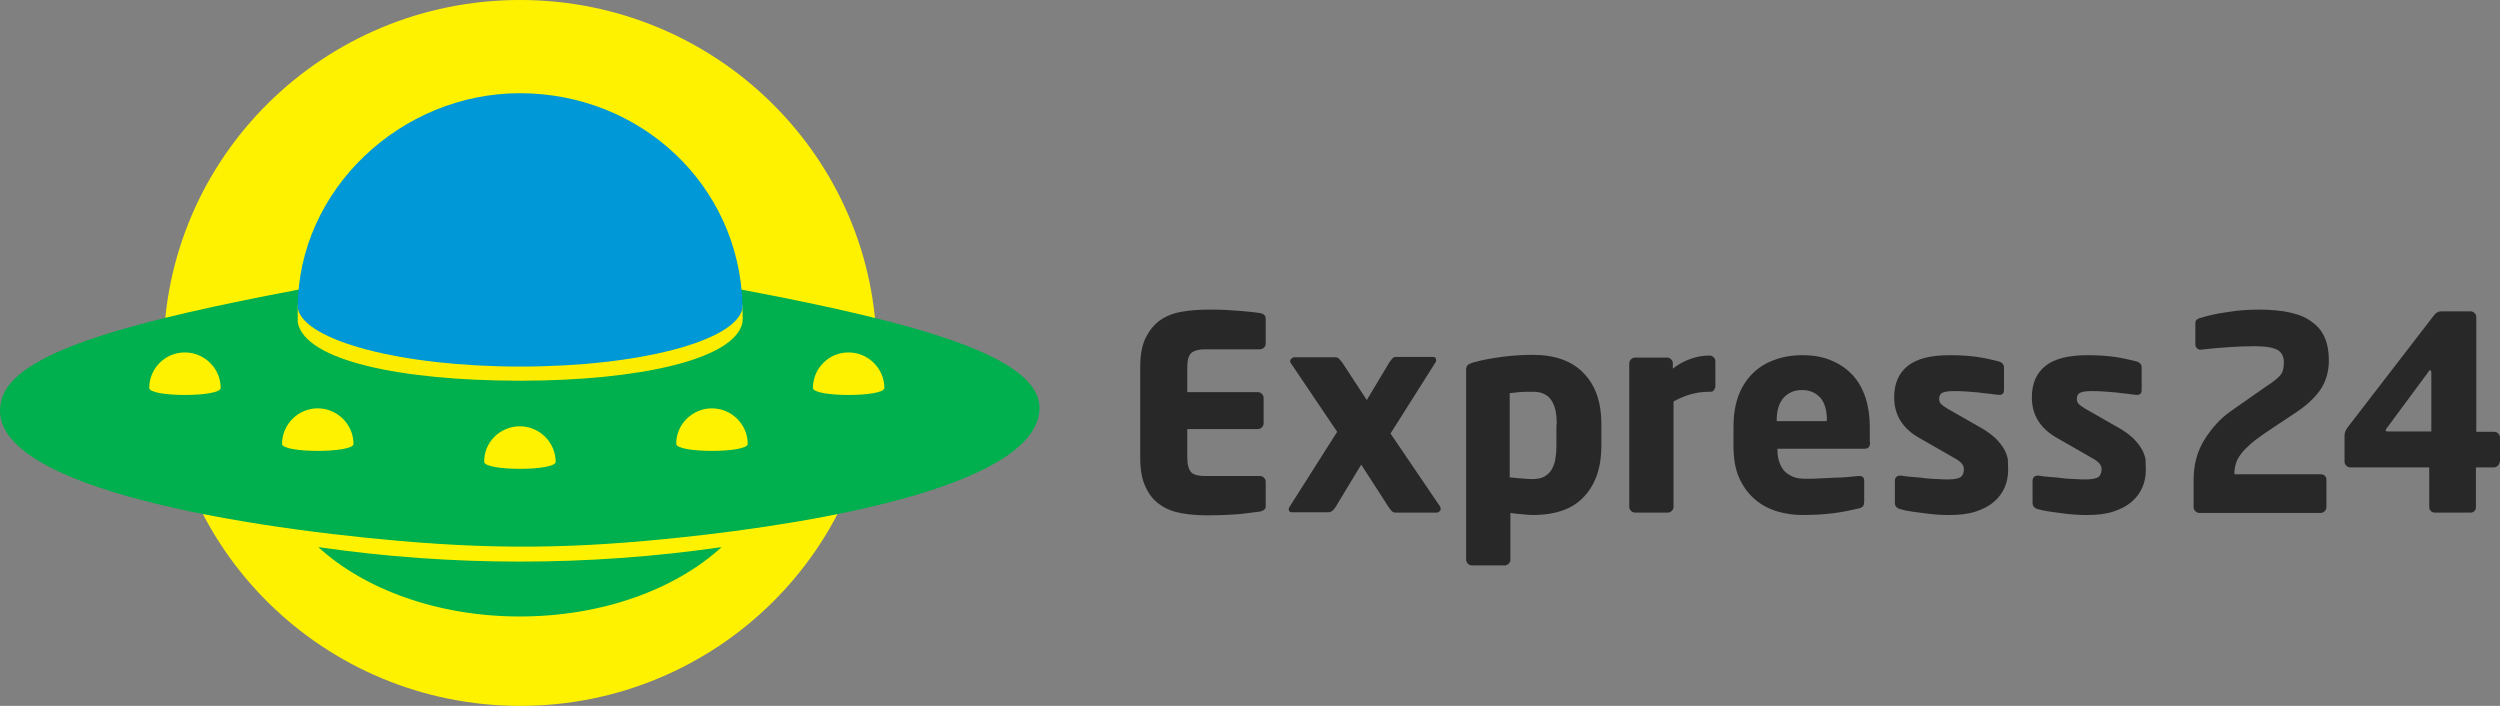<svg width="170" height="48" viewBox="0 0 170 48" fill="none" xmlns="http://www.w3.org/2000/svg">
<rect x="0" y="0" width="170" height="48" fill="#808080" stroke="none"/>
<path fill-rule="evenodd" clip-rule="evenodd" d="M35.368 0C48.736 0 59.616 10.75 59.616 24.012C59.616 37.273 48.736 48 35.368 48C21.999 48 11.12 37.25 11.12 23.988C11.143 10.727 21.975 0 35.368 0Z" fill="#FFF200"/>
<path fill-rule="evenodd" clip-rule="evenodd" d="M35.344 38.189C30.769 38.189 26.171 37.86 21.644 37.203C24.772 40.067 29.75 41.921 35.344 41.921C40.962 41.921 45.939 40.067 49.068 37.203C44.541 37.86 39.919 38.189 35.344 38.189Z" fill="#00AF4D"/>
<path fill-rule="evenodd" clip-rule="evenodd" d="M50.49 21.665C49.992 24.176 43.45 25.631 35.367 25.631C27.285 25.631 20.767 24.246 20.269 21.665V21.618C20.269 21.406 20.411 19.669 20.316 19.693C9.389 21.758 1.496 23.8 0.216 26.852C0.192 26.899 0.169 26.969 0.145 27.016C0.121 27.063 0.121 27.087 0.121 27.134C-1.609 32.884 15.552 35.771 27.143 36.78C34.68 37.438 40.298 37.25 47.977 36.358C58.573 35.114 70.661 32.438 70.685 27.744C70.685 24.223 62.341 21.946 50.419 19.693C50.324 19.669 50.49 21.43 50.49 21.665Z" fill="#00AF4D"/>
<path fill-rule="evenodd" clip-rule="evenodd" d="M57.696 23.965C59.047 23.965 60.137 25.068 60.137 26.382C60.137 27.016 55.278 27.016 55.278 26.382C55.278 25.044 56.368 23.965 57.696 23.965Z" fill="#FFF200"/>
<path fill-rule="evenodd" clip-rule="evenodd" d="M48.404 27.767C49.755 27.767 50.846 28.87 50.846 30.185C50.846 30.819 45.986 30.819 45.986 30.185C45.963 28.87 47.077 27.767 48.404 27.767Z" fill="#FFF200"/>
<path fill-rule="evenodd" clip-rule="evenodd" d="M12.565 23.965C13.916 23.965 15.007 25.068 15.007 26.382C15.007 27.016 10.148 27.016 10.148 26.382C10.148 25.044 11.238 23.965 12.565 23.965Z" fill="#FFF200"/>
<path fill-rule="evenodd" clip-rule="evenodd" d="M21.596 27.767C22.947 27.767 24.038 28.87 24.038 30.185C24.038 30.819 19.178 30.819 19.178 30.185C19.178 28.87 20.269 27.767 21.596 27.767Z" fill="#FFF200"/>
<path fill-rule="evenodd" clip-rule="evenodd" d="M35.344 28.988C36.695 28.988 37.785 30.091 37.785 31.405C37.785 32.039 32.926 32.039 32.926 31.405C32.902 30.067 34.016 28.988 35.344 28.988Z" fill="#FFF200"/>
<path fill-rule="evenodd" clip-rule="evenodd" d="M20.245 20.702V21.923C20.743 24.528 27.285 25.889 35.368 25.889C43.45 25.889 49.992 24.434 50.49 21.923V20.702C50.063 22.909 43.45 24.669 35.368 24.669C27.285 24.669 20.672 22.909 20.245 20.702Z" fill="#FCED00"/>
<path fill-rule="evenodd" clip-rule="evenodd" d="M20.245 20.961C20.672 23.167 27.285 24.927 35.368 24.927C43.45 24.927 50.063 23.191 50.49 20.961V20.702C50.253 12.581 43.569 6.338 35.344 6.338C27.285 6.338 20.245 12.886 20.245 20.961Z" fill="#0098D6"/>
<path fill-rule="evenodd" clip-rule="evenodd" d="M85.689 34.785C85.357 34.832 84.93 34.879 84.385 34.949C83.84 34.996 83.082 35.043 82.062 35.043C81.47 35.043 80.901 34.996 80.356 34.902C79.811 34.809 79.313 34.621 78.91 34.339C78.483 34.057 78.151 33.658 77.914 33.142C77.653 32.626 77.535 31.945 77.535 31.1V24.974C77.535 24.129 77.653 23.472 77.914 22.955C78.175 22.439 78.507 22.04 78.91 21.758C79.336 21.476 79.811 21.289 80.379 21.195C80.924 21.101 81.517 21.054 82.11 21.054C82.607 21.054 83.034 21.054 83.413 21.077C83.793 21.101 84.124 21.124 84.409 21.148C84.693 21.171 84.93 21.195 85.144 21.218C85.357 21.242 85.523 21.265 85.689 21.289C85.926 21.336 86.068 21.453 86.068 21.664V23.378C86.068 23.472 86.021 23.565 85.95 23.636C85.878 23.706 85.784 23.753 85.689 23.753H81.92C81.493 23.753 81.185 23.847 80.996 24.011C80.806 24.199 80.735 24.528 80.735 24.997V26.664H85.547C85.641 26.664 85.736 26.711 85.807 26.781C85.878 26.852 85.926 26.945 85.926 27.039V28.8C85.926 28.894 85.878 28.988 85.807 29.058C85.736 29.128 85.641 29.175 85.547 29.175H80.735V31.123C80.735 31.593 80.83 31.921 80.996 32.109C81.185 32.297 81.493 32.367 81.92 32.367H85.689C85.784 32.367 85.878 32.414 85.95 32.485C86.021 32.555 86.068 32.649 86.068 32.743V34.456C86.068 34.597 85.926 34.738 85.689 34.785Z" fill="#282829"/>
<path fill-rule="evenodd" clip-rule="evenodd" d="M97.967 34.597C97.967 34.668 97.943 34.715 97.896 34.762C97.848 34.809 97.777 34.856 97.706 34.856H94.909C94.814 34.856 94.719 34.832 94.648 34.762C94.577 34.691 94.506 34.597 94.411 34.457L92.562 31.593L90.832 34.457C90.737 34.597 90.666 34.691 90.595 34.738C90.524 34.785 90.453 34.832 90.335 34.832H87.846C87.703 34.832 87.632 34.762 87.632 34.621C87.632 34.55 87.656 34.504 87.68 34.48L90.927 29.363L87.775 24.692C87.751 24.645 87.727 24.598 87.727 24.575C87.727 24.505 87.751 24.434 87.822 24.387C87.869 24.34 87.941 24.293 88.012 24.293H90.785C90.88 24.293 90.974 24.317 91.046 24.387C91.117 24.458 91.188 24.551 91.283 24.669L92.942 27.204L94.459 24.669C94.554 24.528 94.625 24.434 94.696 24.364C94.767 24.293 94.838 24.27 94.957 24.27H97.445C97.588 24.27 97.659 24.34 97.659 24.505C97.659 24.575 97.635 24.622 97.611 24.645L94.554 29.48L97.919 34.433C97.943 34.504 97.967 34.55 97.967 34.597Z" fill="#282829"/>
<path fill-rule="evenodd" clip-rule="evenodd" d="M105.86 28.87C105.86 28.542 105.836 28.236 105.789 27.978C105.741 27.72 105.647 27.462 105.528 27.274C105.41 27.063 105.244 26.922 105.03 26.805C104.817 26.687 104.556 26.64 104.201 26.64C103.893 26.64 103.608 26.64 103.324 26.664C103.063 26.687 102.826 26.711 102.66 26.734V32.461C102.873 32.485 103.134 32.508 103.419 32.532C103.703 32.555 103.964 32.579 104.177 32.579C104.509 32.579 104.793 32.532 105.007 32.414C105.22 32.297 105.386 32.133 105.504 31.945C105.623 31.734 105.718 31.499 105.765 31.217C105.812 30.936 105.836 30.654 105.836 30.326V28.87H105.86ZM108.894 30.302C108.894 31.757 108.515 32.907 107.732 33.752C106.974 34.597 105.789 35.02 104.224 35.02C104.035 35.02 103.798 34.996 103.537 34.973C103.253 34.949 102.992 34.926 102.707 34.879V38.071C102.707 38.165 102.66 38.259 102.589 38.329C102.518 38.4 102.423 38.447 102.328 38.447H100.076C99.982 38.447 99.887 38.4 99.816 38.329C99.745 38.259 99.697 38.165 99.697 38.071V25.162C99.697 25.021 99.721 24.904 99.792 24.833C99.863 24.763 100.029 24.692 100.266 24.622C100.787 24.481 101.404 24.364 102.115 24.27C102.802 24.176 103.513 24.129 104.224 24.129C105.741 24.129 106.903 24.551 107.685 25.373C108.491 26.194 108.894 27.345 108.894 28.847V30.302Z" fill="#282829"/>
<path fill-rule="evenodd" clip-rule="evenodd" d="M116.55 26.523C116.502 26.593 116.431 26.64 116.337 26.64H116.194C115.744 26.64 115.317 26.711 114.914 26.828C114.511 26.945 114.156 27.11 113.8 27.297V34.48C113.8 34.574 113.753 34.668 113.682 34.738C113.611 34.809 113.516 34.855 113.421 34.855H111.169C111.074 34.855 110.98 34.809 110.909 34.738C110.837 34.668 110.79 34.574 110.79 34.48V24.692C110.79 24.598 110.837 24.504 110.909 24.434C110.98 24.364 111.074 24.317 111.169 24.317H113.374C113.468 24.317 113.563 24.364 113.634 24.434C113.705 24.504 113.753 24.598 113.753 24.692V25.068C114.108 24.786 114.488 24.575 114.938 24.41C115.388 24.246 115.815 24.176 116.265 24.176C116.36 24.176 116.455 24.223 116.526 24.293C116.597 24.364 116.645 24.457 116.645 24.551V26.312C116.621 26.359 116.597 26.453 116.55 26.523Z" fill="#282829"/>
<path fill-rule="evenodd" clip-rule="evenodd" d="M124.23 28.589C124.23 27.908 124.087 27.392 123.779 27.04C123.471 26.711 123.068 26.523 122.547 26.523C122.025 26.523 121.622 26.688 121.291 27.04C120.982 27.392 120.816 27.885 120.816 28.565V28.636H124.206V28.589H124.23ZM127.169 30.067C127.169 30.373 127.05 30.514 126.79 30.514H120.864V30.56C120.864 30.819 120.888 31.053 120.959 31.311C121.03 31.546 121.125 31.758 121.267 31.945C121.409 32.133 121.622 32.274 121.859 32.391C122.096 32.509 122.405 32.556 122.784 32.556C123.092 32.556 123.4 32.556 123.732 32.532C124.064 32.509 124.396 32.509 124.727 32.485C125.059 32.485 125.367 32.462 125.652 32.438C125.936 32.415 126.173 32.391 126.363 32.368H126.41C126.647 32.368 126.766 32.462 126.766 32.673V34.081C126.766 34.222 126.742 34.339 126.695 34.41C126.647 34.48 126.529 34.551 126.387 34.574C125.794 34.715 125.202 34.832 124.633 34.903C124.064 34.973 123.376 35.02 122.57 35.02C122.002 35.02 121.456 34.95 120.888 34.785C120.319 34.621 119.821 34.363 119.371 33.987C118.92 33.612 118.565 33.142 118.28 32.532C117.996 31.922 117.877 31.171 117.877 30.302V29.011C117.877 28.284 117.972 27.603 118.185 26.993C118.399 26.382 118.707 25.89 119.11 25.467C119.513 25.044 120.011 24.716 120.579 24.505C121.172 24.27 121.836 24.153 122.57 24.153C123.329 24.153 123.993 24.27 124.562 24.528C125.13 24.763 125.628 25.115 126.007 25.537C126.387 25.96 126.671 26.476 126.861 27.063C127.05 27.65 127.145 28.307 127.145 28.988V30.067H127.169Z" fill="#282829"/>
<path fill-rule="evenodd" clip-rule="evenodd" d="M136.555 31.922C136.555 32.344 136.484 32.767 136.318 33.142C136.152 33.518 135.915 33.846 135.583 34.128C135.252 34.41 134.849 34.621 134.351 34.785C133.853 34.95 133.26 35.02 132.597 35.02C132.336 35.02 132.052 35.02 131.767 34.997C131.483 34.973 131.175 34.95 130.866 34.903C130.558 34.856 130.274 34.832 129.989 34.785C129.705 34.738 129.444 34.691 129.207 34.621C128.97 34.551 128.852 34.41 128.852 34.199V32.696C128.852 32.602 128.875 32.509 128.947 32.438C129.018 32.368 129.089 32.344 129.207 32.344H129.278C129.515 32.391 129.8 32.415 130.108 32.438C130.416 32.462 130.724 32.485 131.009 32.532C131.317 32.556 131.578 32.579 131.838 32.579C132.099 32.602 132.289 32.602 132.455 32.602C132.905 32.602 133.189 32.532 133.332 32.438C133.474 32.321 133.545 32.133 133.545 31.898C133.545 31.758 133.498 31.64 133.403 31.523C133.308 31.405 133.118 31.265 132.858 31.124L130.44 29.739C129.918 29.434 129.515 29.058 129.231 28.612C128.947 28.143 128.804 27.626 128.804 27.016C128.804 26.077 129.112 25.373 129.729 24.88C130.345 24.387 131.293 24.153 132.597 24.153C133.332 24.153 133.948 24.2 134.446 24.27C134.943 24.34 135.441 24.458 135.915 24.575C136.152 24.645 136.271 24.786 136.271 24.998V26.5C136.271 26.735 136.176 26.852 135.963 26.852H135.915C135.773 26.828 135.583 26.828 135.346 26.781C135.109 26.758 134.825 26.735 134.54 26.688C134.256 26.664 133.948 26.641 133.64 26.617C133.332 26.594 133.071 26.594 132.834 26.594C132.478 26.594 132.218 26.641 132.075 26.711C131.933 26.781 131.862 26.922 131.862 27.134C131.862 27.274 131.909 27.392 132.004 27.486C132.099 27.579 132.241 27.673 132.431 27.791L134.73 29.105C135.109 29.316 135.417 29.551 135.678 29.786C135.915 30.021 136.105 30.255 136.247 30.49C136.389 30.725 136.484 30.983 136.531 31.218C136.531 31.429 136.555 31.664 136.555 31.922Z" fill="#282829"/>
<path fill-rule="evenodd" clip-rule="evenodd" d="M145.918 31.922C145.918 32.344 145.847 32.767 145.681 33.142C145.515 33.518 145.278 33.846 144.946 34.128C144.614 34.41 144.211 34.621 143.713 34.785C143.216 34.95 142.623 35.02 141.959 35.02C141.699 35.02 141.414 35.02 141.13 34.997C140.845 34.973 140.537 34.95 140.229 34.903C139.921 34.856 139.637 34.832 139.352 34.785C139.068 34.738 138.807 34.691 138.57 34.621C138.333 34.551 138.214 34.41 138.214 34.199V32.696C138.214 32.602 138.238 32.509 138.309 32.438C138.38 32.368 138.451 32.344 138.57 32.344H138.641C138.878 32.391 139.163 32.415 139.471 32.438C139.779 32.462 140.087 32.485 140.371 32.532C140.679 32.556 140.94 32.579 141.201 32.579C141.462 32.602 141.651 32.602 141.817 32.602C142.268 32.602 142.552 32.532 142.694 32.438C142.836 32.321 142.908 32.133 142.908 31.898C142.908 31.758 142.86 31.64 142.765 31.523C142.671 31.405 142.481 31.265 142.22 31.124L139.802 29.739C139.281 29.434 138.878 29.058 138.594 28.612C138.309 28.143 138.167 27.626 138.167 27.016C138.167 26.077 138.475 25.373 139.091 24.88C139.708 24.387 140.656 24.153 141.959 24.153C142.694 24.153 143.311 24.2 143.808 24.27C144.306 24.34 144.804 24.458 145.278 24.575C145.515 24.645 145.633 24.786 145.633 24.998V26.5C145.633 26.735 145.539 26.852 145.325 26.852H145.278C145.136 26.828 144.946 26.828 144.709 26.781C144.472 26.758 144.188 26.735 143.903 26.688C143.619 26.664 143.311 26.641 143.002 26.617C142.694 26.594 142.434 26.594 142.196 26.594C141.841 26.594 141.58 26.641 141.438 26.711C141.296 26.781 141.225 26.922 141.225 27.134C141.225 27.274 141.272 27.392 141.367 27.486C141.462 27.579 141.604 27.673 141.794 27.791L144.093 29.105C144.472 29.316 144.78 29.551 145.041 29.786C145.278 30.021 145.467 30.255 145.61 30.49C145.752 30.725 145.847 30.983 145.894 31.218C145.894 31.429 145.918 31.664 145.918 31.922Z" fill="#282829"/>
<path fill-rule="evenodd" clip-rule="evenodd" d="M158.362 24.504C158.362 25.255 158.172 25.913 157.817 26.453C157.461 26.992 156.916 27.509 156.229 27.978L154.641 29.034C154.238 29.293 153.882 29.551 153.55 29.785C153.218 30.02 152.934 30.278 152.697 30.513C152.46 30.748 152.27 31.006 152.128 31.288C152.01 31.569 151.938 31.851 151.938 32.18V32.25H157.817C157.912 32.25 158.006 32.273 158.077 32.344C158.149 32.414 158.196 32.485 158.196 32.602V34.503C158.196 34.597 158.149 34.691 158.077 34.761C158.006 34.832 157.912 34.879 157.817 34.879H149.544C149.45 34.879 149.355 34.832 149.284 34.761C149.213 34.691 149.165 34.597 149.165 34.503V32.626C149.165 31.616 149.402 30.701 149.9 29.903C150.398 29.105 150.99 28.448 151.701 27.955L153.408 26.758C153.811 26.476 154.143 26.241 154.403 26.077C154.641 25.889 154.854 25.748 154.972 25.608C155.115 25.467 155.209 25.326 155.233 25.185C155.281 25.044 155.304 24.856 155.304 24.645C155.304 24.246 155.162 23.965 154.878 23.8C154.593 23.636 154.072 23.542 153.313 23.542C152.744 23.542 152.128 23.565 151.488 23.612C150.848 23.659 150.232 23.706 149.663 23.777H149.616C149.521 23.777 149.426 23.73 149.378 23.659C149.307 23.589 149.284 23.495 149.284 23.401V21.969C149.284 21.875 149.307 21.805 149.378 21.735C149.45 21.688 149.521 21.641 149.639 21.617C150.161 21.453 150.777 21.312 151.488 21.218C152.199 21.101 152.91 21.054 153.598 21.054C155.304 21.054 156.537 21.336 157.248 21.922C158.006 22.462 158.362 23.331 158.362 24.504Z" fill="#282829"/>
<path fill-rule="evenodd" clip-rule="evenodd" d="M165.307 25.279C165.307 25.209 165.283 25.162 165.236 25.162C165.212 25.162 165.212 25.185 165.188 25.209L162.273 29.152C162.249 29.175 162.225 29.223 162.225 29.269C162.225 29.316 162.273 29.34 162.344 29.34H165.33V25.279H165.307ZM169.976 31.405C169.976 31.499 169.929 31.593 169.858 31.664C169.787 31.734 169.692 31.781 169.597 31.781H168.364V34.48C168.364 34.574 168.341 34.668 168.27 34.738C168.199 34.809 168.127 34.856 168.009 34.856H165.544C165.449 34.856 165.354 34.809 165.283 34.738C165.212 34.668 165.188 34.574 165.188 34.48V31.781H159.808C159.713 31.781 159.618 31.734 159.547 31.664C159.476 31.593 159.428 31.499 159.428 31.405V29.622C159.428 29.434 159.5 29.246 159.642 29.058L165.52 21.43C165.591 21.336 165.639 21.289 165.733 21.242C165.805 21.195 165.899 21.172 166.018 21.172H168.009C168.104 21.172 168.199 21.219 168.27 21.289C168.341 21.359 168.388 21.453 168.388 21.547V29.363H169.621C169.716 29.363 169.81 29.41 169.881 29.481C169.953 29.551 170 29.645 170 29.739V31.405H169.976Z" fill="#282829"/>
</svg>
